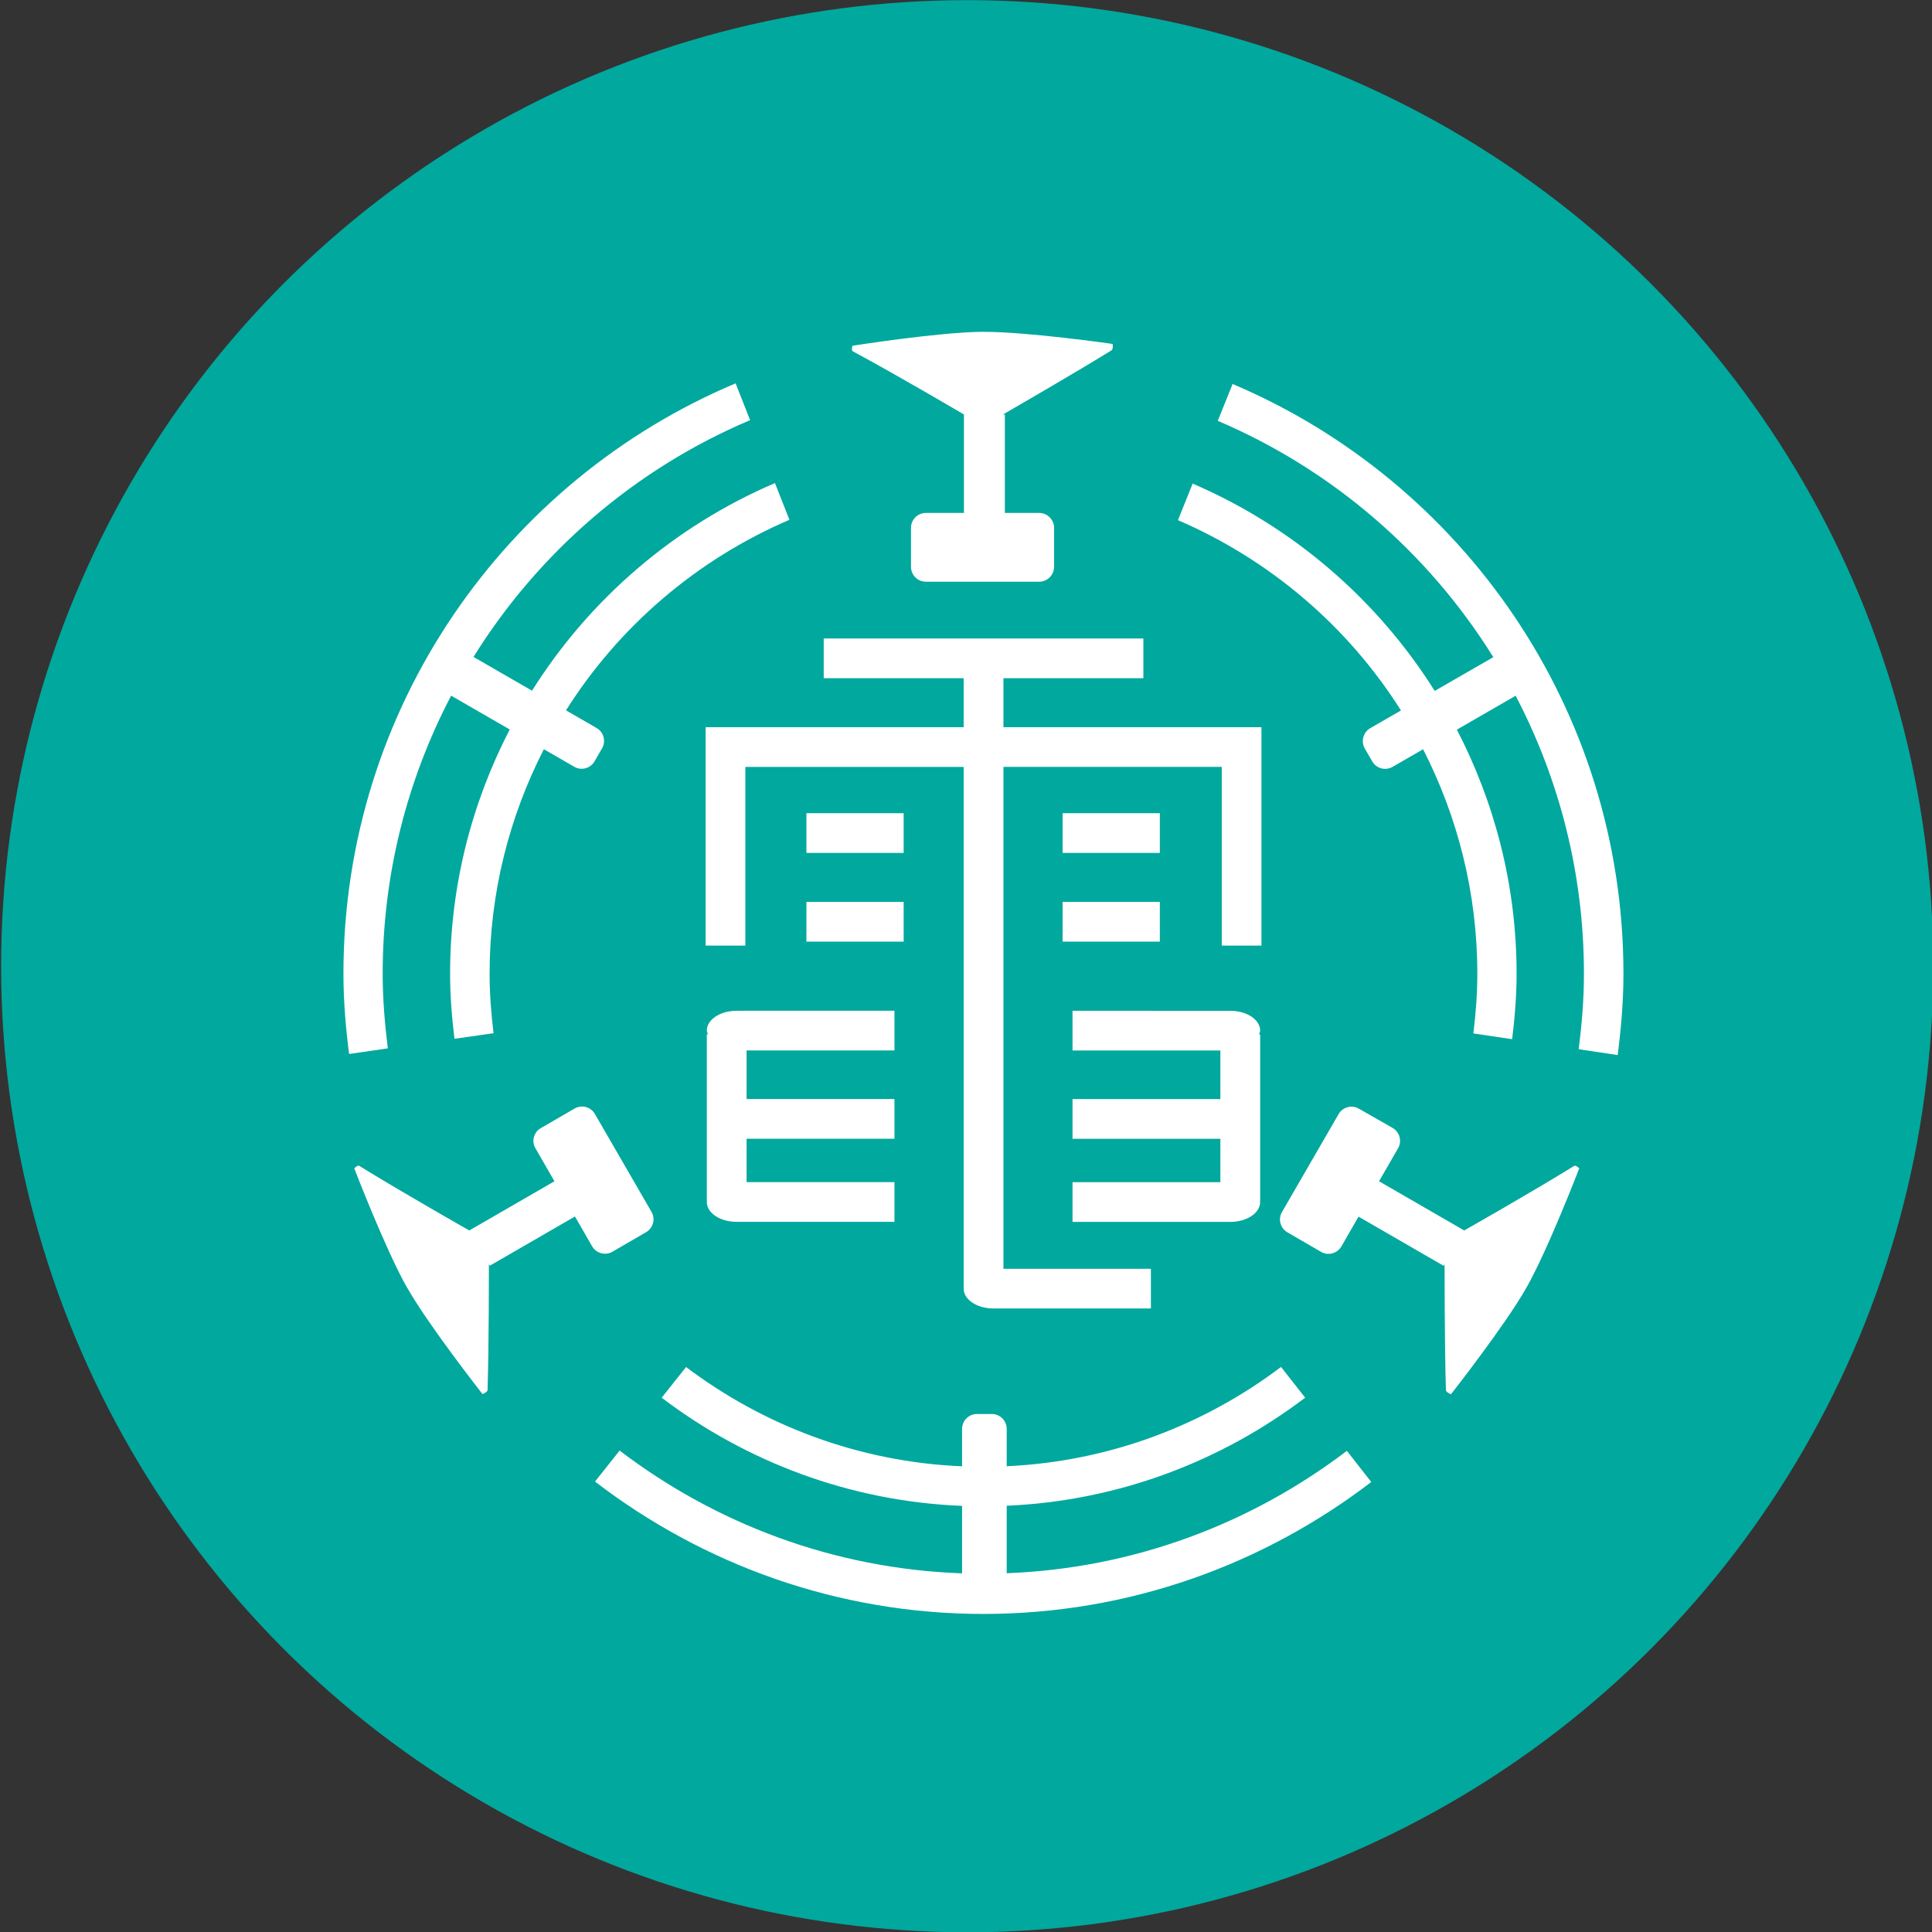 <?xml version="1.0" encoding="UTF-8" standalone="no"?>
<svg
   xmlns="http://www.w3.org/2000/svg"
   id="svg3843"
   version="1.1"
   viewBox="0 0 50.8 50.8"
   height="50.8mm"
   width="50.8mm">
  <rect x="0" y="0" width="50.8" height="50.8" fill="#333333" stroke="none"/>
  <g
     transform="translate(-79.677,-76.564)"
     id="layer1">
    <g
       id="g4164"
       transform="matrix(3.908,0,0,3.908,-288.564,26.123)"
       style="display:inline;stroke-width:0.26">
      <circle
         style="fill:#01a89e;fill-opacity:1;fill-rule:evenodd;stroke-width:0.069"
         id="path3077-4-9"
         cx="100.735"
         cy="19.408"
         r="6.5" />
      <g
         style="stroke-width:0.26"
         id="g3770"
         transform="translate(30.677,-9.153)">
        <g
           style="fill:#ffffff;fill-opacity:1;stroke:none;stroke-width:0.26;stroke-opacity:1"
           id="g3534">
          <path
             style="color:#000000;font-style:normal;font-variant:normal;font-weight:normal;font-stretch:normal;font-size:medium;line-height:normal;font-family:sans-serif;font-variant-ligatures:normal;font-variant-position:normal;font-variant-caps:normal;font-variant-numeric:normal;font-variant-alternates:normal;font-feature-settings:normal;text-indent:0;text-align:start;text-decoration:none;text-decoration-line:none;text-decoration-style:solid;text-decoration-color:#000000;letter-spacing:normal;word-spacing:normal;text-transform:none;writing-mode:lr-tb;direction:ltr;text-orientation:mixed;dominant-baseline:auto;baseline-shift:baseline;text-anchor:start;white-space:normal;shape-padding:0;clip-rule:nonzero;display:inline;overflow:visible;visibility:visible;opacity:1;isolation:auto;mix-blend-mode:normal;color-interpolation:sRGB;color-interpolation-filters:linearRGB;solid-color:#000000;solid-opacity:1;vector-effect:none;fill:#ffffff;fill-opacity:1;fill-rule:evenodd;stroke:none;stroke-width:0.26;stroke-linecap:butt;stroke-linejoin:miter;stroke-miterlimit:4;stroke-dasharray:none;stroke-dashoffset:0;stroke-opacity:1;color-rendering:auto;image-rendering:auto;shape-rendering:auto;text-rendering:auto;enable-background:accumulate"
             d="m 258.49,92.979 c -5.847,2.462 -9.957,8.249 -9.957,14.988 0,0.692 0.058,1.369 0.143,2.039 l 0.984,-0.143 c -0.077,-0.622 -0.131,-1.253 -0.131,-1.896 0,-2.55 0.634,-4.947 1.738,-7.059 l 1.488,0.859 c -0.962,1.859 -1.514,3.963 -1.514,6.199 0,0.561 0.045,1.111 0.111,1.654 l 0.992,-0.141 c -0.06,-0.497 -0.1,-1 -0.1,-1.514 0,-2.055 0.503,-3.986 1.377,-5.697 l 0.771,0.445 c 0.181,0.105 0.413,0.043 0.518,-0.139 l 0.188,-0.326 c 0.105,-0.181 0.045,-0.413 -0.137,-0.518 l -0.777,-0.449 c 1.349,-2.138 3.328,-3.831 5.672,-4.838 l -0.367,-0.932 c -2.552,1.091 -4.704,2.942 -6.168,5.271 l -1.486,-0.857 c 1.657,-2.663 4.107,-4.778 7.023,-6.012 z m 12.619,0.014 -0.377,0.938 c 2.903,1.236 5.345,3.345 6.996,6 l -1.488,0.857 c -1.46,-2.323 -3.604,-4.171 -6.146,-5.264 l -0.373,0.928 c 2.339,1.008 4.315,2.698 5.662,4.832 l -0.779,0.449 c -0.181,0.105 -0.243,0.336 -0.139,0.518 l 0.189,0.326 c 0.105,0.181 0.334,0.243 0.516,0.139 l 0.775,-0.447 c 0.875,1.711 1.377,3.644 1.377,5.699 0,0.514 -0.04,1.018 -0.1,1.516 l 0.984,0.146 c 0.067,-0.546 0.113,-1.098 0.113,-1.662 0,-2.235 -0.554,-4.338 -1.516,-6.197 l 1.492,-0.861 c 1.104,2.111 1.734,4.509 1.734,7.059 0,0.651 -0.054,1.287 -0.133,1.916 l 0.99,0.148 c 0.086,-0.678 0.146,-1.363 0.146,-2.064 0,-6.726 -4.095,-12.505 -9.926,-14.975 z m 1.229,24.959 c -1.955,1.476 -4.352,2.4 -6.965,2.521 v -0.947 c 0,-0.209 -0.168,-0.379 -0.377,-0.379 h -0.379 c -0.209,0 -0.377,0.17 -0.377,0.379 v 0.949 c -2.63,-0.112 -5.042,-1.038 -7.008,-2.521 l -0.619,0.779 c 2.139,1.621 4.766,2.632 7.627,2.746 v 1.713 c -3.268,-0.115 -6.264,-1.266 -8.695,-3.117 l -0.625,0.787 c 2.737,2.099 6.149,3.361 9.861,3.361 3.706,-1e-5 7.112,-1.258 9.848,-3.35 l -0.619,-0.791 c -2.417,1.838 -5.392,2.983 -8.637,3.107 v -1.713 c 2.842,-0.124 5.452,-1.132 7.578,-2.744 z"
             transform="scale(0.265)"
             id="path3409" />
          <path
             style="fill:#ffffff;fill-opacity:1;fill-rule:evenodd;stroke:none;stroke-width:0.26;stroke-opacity:1"
             d="m 264.76,91.67 c -1.107,0.008 -3.303,0.354 -3.303,0.354 0,0 -0.034,0.118 0.008,0.141 1.12,0.601 2.822,1.604 2.822,1.604 v 2.5 h -0.967 c -0.209,0 -0.377,0.17 -0.377,0.379 v 0.988 c 0,0.209 0.168,0.379 0.377,0.379 h 2.877 c 0.209,0 0.379,-0.17 0.379,-0.379 v -0.988 c 0,-0.209 -0.17,-0.379 -0.379,-0.379 h -0.871 v -2.5 h -0.047 c 0,0 1.795,-1.035 2.756,-1.629 0.047,-0.029 0.027,-0.162 0.027,-0.162 0,10e-7 -2.197,-0.315 -3.303,-0.307 z"
             transform="scale(0.265)"
             id="rect3463" />
          <path
             style="fill:#ffffff;fill-opacity:1;fill-rule:evenodd;stroke:none;stroke-width:0.069;stroke-opacity:1"
             d="m 66.29,30.725 c -0.145,-0.255 -0.356,-0.804 -0.356,-0.804 0,0 0.023,-0.023 0.033,-0.017 0.286,0.177 0.741,0.435 0.741,0.435 l 0.573,-0.331 -0.128,-0.222 c -0.028,-0.048 -0.011,-0.109 0.037,-0.136 l 0.226,-0.131 c 0.048,-0.028 0.109,-0.012 0.137,0.036 l 0.381,0.659 c 0.028,0.048 0.011,0.109 -0.037,0.137 l -0.226,0.131 c -0.048,0.028 -0.109,0.011 -0.137,-0.037 l -0.115,-0.2 -0.573,0.331 -0.006,-0.011 c 0,0 3.08e-4,0.548 -0.009,0.847 -4.19e-4,0.015 -0.034,0.028 -0.034,0.028 10e-7,0 -0.363,-0.462 -0.507,-0.716 z"
             id="rect3463-8" />
          <path
             style="fill:#ffffff;fill-opacity:1;fill-rule:evenodd;stroke:none;stroke-width:0.069;stroke-opacity:1"
             d="m 73.82,30.725 c 0.145,-0.255 0.356,-0.804 0.356,-0.804 0,0 -0.023,-0.023 -0.033,-0.017 -0.286,0.177 -0.741,0.435 -0.741,0.435 l -0.573,-0.331 0.128,-0.222 c 0.028,-0.048 0.011,-0.109 -0.037,-0.137 L 72.694,29.52 c -0.048,-0.028 -0.109,-0.012 -0.137,0.036 l -0.381,0.659 c -0.028,0.048 -0.011,0.109 0.037,0.137 l 0.226,0.131 c 0.048,0.028 0.109,0.011 0.137,-0.037 l 0.115,-0.2 0.573,0.331 0.006,-0.011 c 0,0 -3.09e-4,0.548 0.009,0.847 3.97e-4,0.015 0.034,0.028 0.034,0.028 0,1e-6 0.363,-0.462 0.507,-0.716 z"
             id="rect3463-5" />
        </g>
        <path
           id="rect3561"
           transform="scale(0.265)"
           d="m 260.727,99.457 v 1.008 h 3.553 v 1.244 h -5.543 -1.008 v 1.008 4.537 h 1.008 v -4.537 h 5.543 v 13.221 h 0.008 c -6.9e-4,0.009 -0.008,0.016 -0.008,0.025 0,0.279 0.337,0.504 0.756,0.504 h 0.848 0.109 3.041 v -1.008 h -3.041 -0.109 -0.594 V 102.717 h 5.543 v 4.537 h 1.008 v -5.545 h -6.551 v -1.244 h 3.553 v -1.008 h -3.553 -1.01 z m -0.439,4.436 v 1.008 h 2.469 v -1.008 z m 6.504,0 v 1.008 h 2.469 v -1.008 z m -6.504,2.252 v 1.008 h 2.469 v -1.008 z m 6.504,0 v 1.008 h 2.469 v -1.008 z m -8.277,2.764 c -0.419,0 -0.756,0.225 -0.756,0.504 0,0.034 0.02,0.062 0.029,0.094 h -0.029 v 4.232 h 0.008 c -7.4e-4,0.009 -0.008,0.016 -0.008,0.025 0,0.279 0.337,0.504 0.756,0.504 h 0.254 0.705 3.049 v -1.008 h -3.049 -0.705 v -1.102 h 3.754 v -1.008 h -3.754 v -1.234 h 3.754 v -1.008 h -3.754 z m 8.529,0 v 1.008 h 3.754 v 1.234 h -3.754 v 1.008 h 3.754 v 1.102 h -0.705 -3.049 v 1.008 h 3.049 0.705 0.254 c 0.419,0 0.756,-0.225 0.756,-0.504 0,-0.009 -0.007,-0.016 -0.008,-0.025 h 0.008 v -4.232 h -0.029 c 0.009,-0.032 0.029,-0.06 0.029,-0.094 0,-0.279 -0.337,-0.504 -0.756,-0.504 h -0.254 z"
           style="fill:#ffffff;fill-opacity:1;fill-rule:evenodd;stroke-width:0.26" />
      </g>
    </g>
  </g>
</svg>
